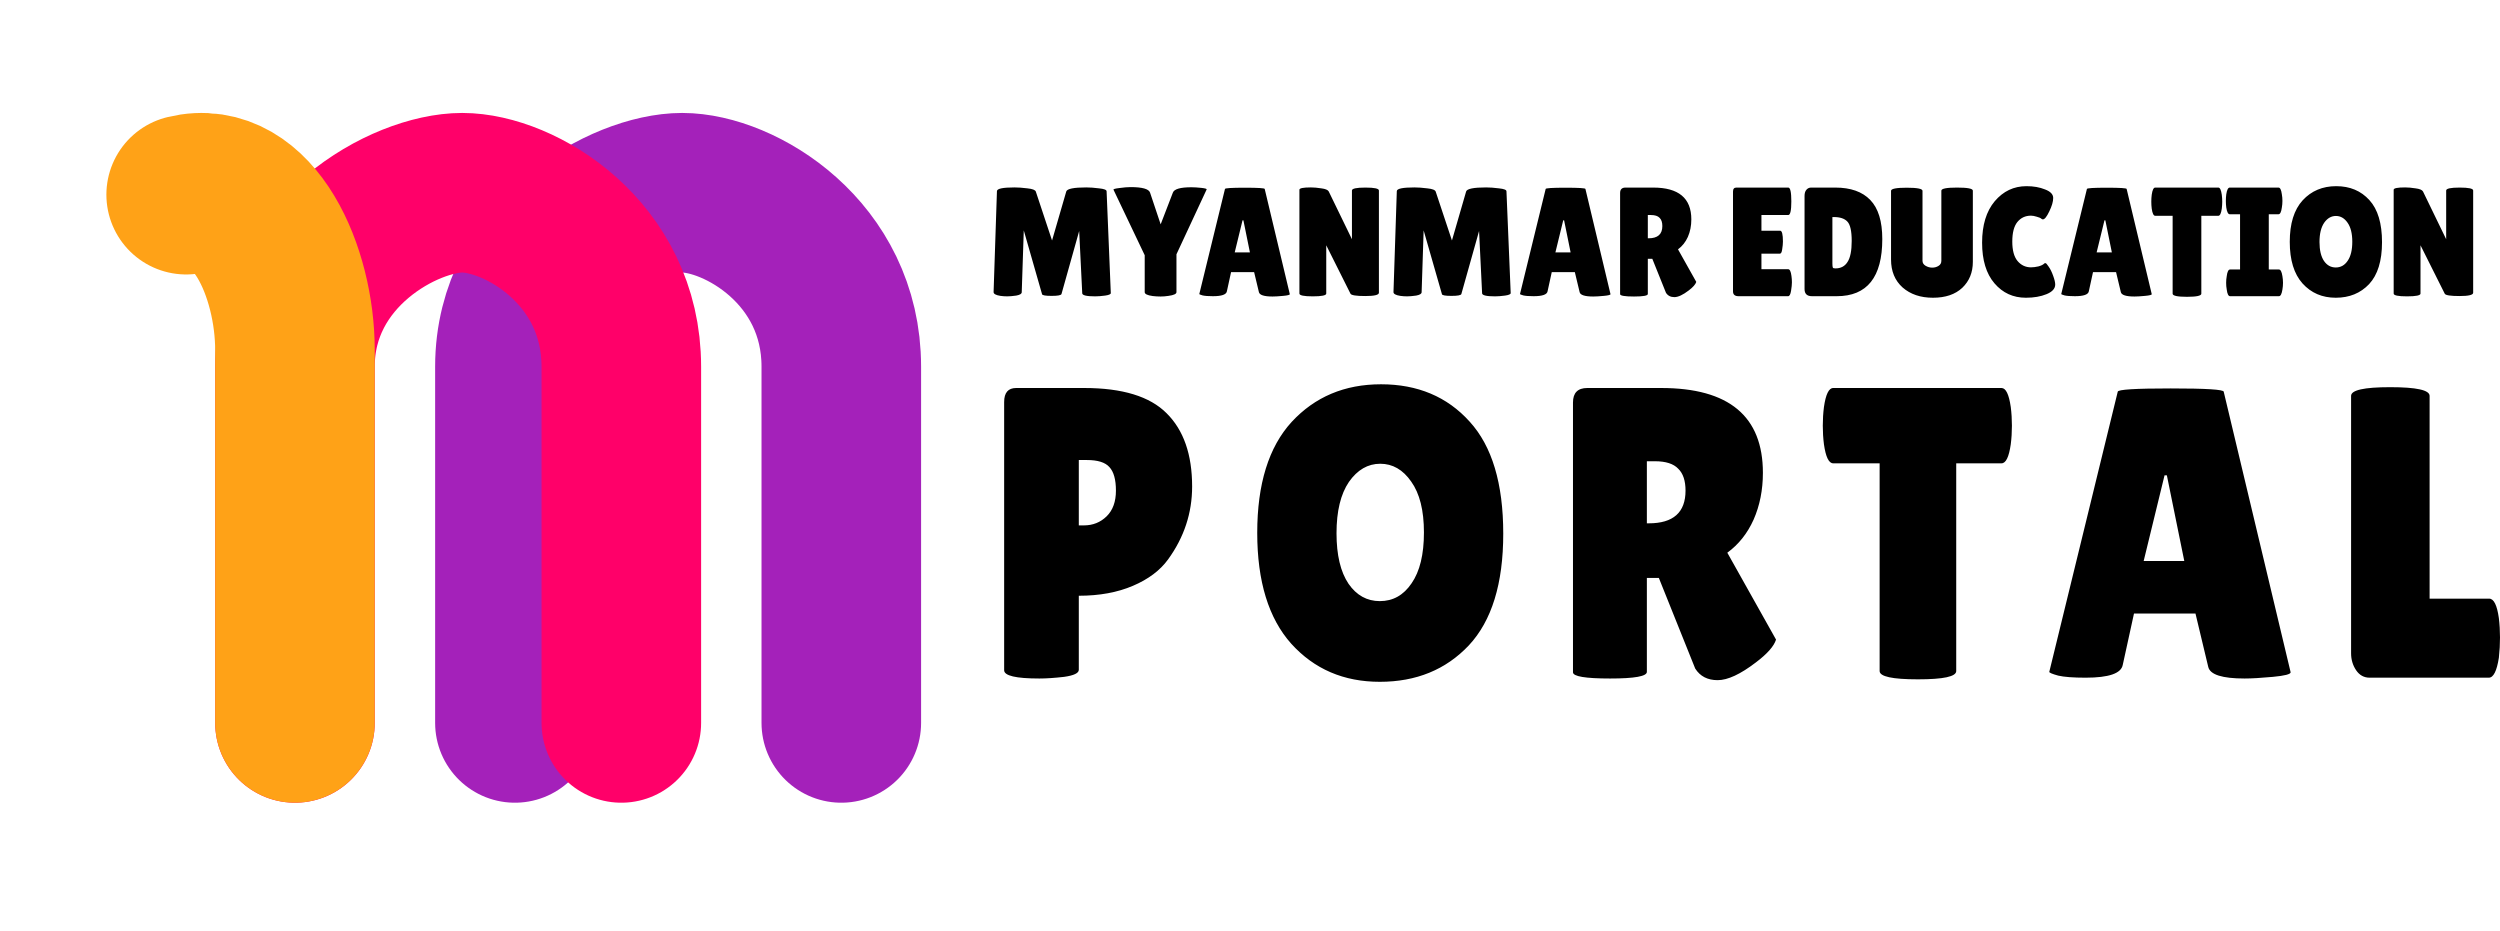 <svg width="94" height="35" viewBox="0 0 94 35" fill="none" xmlns="http://www.w3.org/2000/svg">
<path d="M41.177 11.143C40.854 11.143 40.692 11.104 40.692 11.026L40.577 8.686L39.912 11.055C39.897 11.102 39.774 11.125 39.541 11.125C39.308 11.125 39.188 11.104 39.181 11.061L38.494 8.663L38.417 10.991C38.414 11.049 38.345 11.09 38.21 11.114C38.076 11.133 37.963 11.143 37.872 11.143C37.785 11.143 37.699 11.137 37.616 11.125C37.441 11.098 37.356 11.049 37.359 10.979L37.485 7.187C37.485 7.093 37.707 7.047 38.15 7.047C38.281 7.047 38.441 7.058 38.63 7.082C38.819 7.101 38.925 7.142 38.947 7.204L39.557 9.042L40.092 7.198C40.125 7.097 40.376 7.047 40.844 7.047C40.979 7.047 41.139 7.058 41.324 7.082C41.514 7.101 41.608 7.138 41.608 7.193L41.766 11.02C41.766 11.063 41.695 11.094 41.553 11.114C41.412 11.133 41.286 11.143 41.177 11.143ZM44.099 7.245C44.146 7.109 44.379 7.041 44.797 7.041C44.902 7.041 45.026 7.049 45.168 7.064C45.313 7.08 45.38 7.099 45.37 7.123L44.235 9.561V10.985C44.235 11.051 44.135 11.098 43.935 11.125C43.833 11.141 43.733 11.149 43.635 11.149C43.537 11.149 43.439 11.143 43.341 11.131C43.141 11.104 43.041 11.055 43.041 10.985V9.596L41.868 7.134C41.854 7.111 41.928 7.089 42.092 7.07C42.255 7.047 42.394 7.035 42.506 7.035C42.954 7.035 43.199 7.105 43.243 7.245L43.641 8.435L44.099 7.245ZM47.848 11.149C47.532 11.149 47.361 11.094 47.335 10.985L47.155 10.232H46.288L46.13 10.956C46.108 11.076 45.934 11.137 45.606 11.137C45.432 11.137 45.303 11.127 45.219 11.108C45.136 11.084 45.094 11.067 45.094 11.055L46.059 7.105C46.059 7.074 46.308 7.058 46.806 7.058C47.304 7.058 47.553 7.074 47.553 7.105L48.497 11.061C48.497 11.088 48.413 11.11 48.246 11.125C48.079 11.141 47.946 11.149 47.848 11.149ZM46.425 9.491H46.997L46.752 8.284H46.719L46.425 9.491ZM51.847 11.008C51.847 11.09 51.676 11.131 51.334 11.131C50.993 11.131 50.807 11.102 50.778 11.043L49.867 9.223V11.038C49.867 11.108 49.698 11.143 49.36 11.143C49.026 11.143 48.858 11.108 48.858 11.038V7.134C48.858 7.076 49.002 7.047 49.289 7.047C49.402 7.047 49.533 7.058 49.682 7.082C49.835 7.101 49.928 7.14 49.96 7.198L50.833 8.995V7.163C50.833 7.089 51.002 7.053 51.34 7.053C51.678 7.053 51.847 7.089 51.847 7.163V11.008ZM56.213 11.143C55.889 11.143 55.727 11.104 55.727 11.026L55.613 8.686L54.947 11.055C54.933 11.102 54.809 11.125 54.576 11.125C54.344 11.125 54.224 11.104 54.217 11.061L53.529 8.663L53.453 10.991C53.449 11.049 53.38 11.09 53.246 11.114C53.111 11.133 52.998 11.143 52.907 11.143C52.82 11.143 52.735 11.137 52.651 11.125C52.477 11.098 52.391 11.049 52.395 10.979L52.52 7.187C52.52 7.093 52.742 7.047 53.186 7.047C53.317 7.047 53.477 7.058 53.666 7.082C53.855 7.101 53.96 7.142 53.982 7.204L54.593 9.042L55.127 7.198C55.16 7.097 55.411 7.047 55.88 7.047C56.014 7.047 56.174 7.058 56.36 7.082C56.549 7.101 56.643 7.138 56.643 7.193L56.802 11.02C56.802 11.063 56.731 11.094 56.589 11.114C56.447 11.133 56.322 11.143 56.213 11.143ZM59.906 11.149C59.59 11.149 59.419 11.094 59.394 10.985L59.214 10.232H58.346L58.188 10.956C58.166 11.076 57.992 11.137 57.665 11.137C57.49 11.137 57.361 11.127 57.277 11.108C57.194 11.084 57.152 11.067 57.152 11.055L58.117 7.105C58.117 7.074 58.366 7.058 58.864 7.058C59.363 7.058 59.612 7.074 59.612 7.105L60.555 11.061C60.555 11.088 60.472 11.11 60.304 11.125C60.137 11.141 60.004 11.149 59.906 11.149ZM58.483 9.491H59.055L58.81 8.284H58.777L58.483 9.491ZM61.958 11.055C61.958 11.117 61.785 11.149 61.44 11.149C61.091 11.149 60.916 11.119 60.916 11.061V7.257C60.916 7.121 60.984 7.053 61.118 7.053H62.16C63.116 7.053 63.594 7.451 63.594 8.249C63.594 8.49 63.551 8.71 63.464 8.908C63.376 9.102 63.253 9.258 63.093 9.375L63.78 10.6C63.751 10.693 63.656 10.8 63.496 10.921C63.278 11.088 63.098 11.172 62.956 11.172C62.815 11.172 62.709 11.117 62.64 11.008L62.127 9.731H61.958V11.055ZM61.958 8.085V8.96H61.986C62.331 8.96 62.504 8.807 62.504 8.5C62.504 8.359 62.469 8.256 62.4 8.19C62.334 8.12 62.225 8.085 62.073 8.085H61.958ZM66.934 8.675C67.003 8.675 67.038 8.811 67.038 9.083C67.038 9.165 67.028 9.262 67.01 9.375C66.996 9.484 66.967 9.538 66.923 9.538H66.23V10.122H67.234C67.296 10.122 67.338 10.207 67.359 10.378C67.37 10.452 67.376 10.532 67.376 10.617C67.376 10.699 67.365 10.806 67.343 10.938C67.321 11.071 67.285 11.137 67.234 11.137H65.369C65.231 11.137 65.161 11.076 65.161 10.956V7.204C65.161 7.103 65.203 7.053 65.287 7.053H67.239C67.316 7.053 67.354 7.226 67.354 7.572C67.354 7.914 67.316 8.085 67.239 8.085H66.23V8.675H66.934ZM67.851 10.868V7.368C67.851 7.27 67.873 7.194 67.917 7.14C67.964 7.082 68.024 7.053 68.097 7.053H69.007C69.585 7.053 70.024 7.208 70.322 7.519C70.624 7.83 70.774 8.321 70.774 8.99C70.774 10.421 70.204 11.137 69.062 11.137H68.129C67.944 11.137 67.851 11.047 67.851 10.868ZM68.898 8.161V9.906C68.898 9.987 68.904 10.04 68.915 10.063C68.925 10.083 68.958 10.092 69.013 10.092C69.213 10.092 69.364 10.013 69.465 9.853C69.571 9.694 69.624 9.429 69.624 9.06C69.624 8.686 69.569 8.443 69.46 8.33C69.355 8.218 69.186 8.161 68.953 8.161H68.898ZM72.995 7.169C72.995 7.091 73.192 7.053 73.584 7.053C73.981 7.053 74.179 7.091 74.179 7.169V9.847C74.179 10.244 74.046 10.569 73.781 10.822C73.515 11.071 73.148 11.195 72.679 11.195C72.213 11.195 71.834 11.067 71.539 10.81C71.248 10.549 71.103 10.199 71.103 9.76V7.175C71.103 7.097 71.299 7.058 71.692 7.058C72.088 7.058 72.286 7.097 72.286 7.175V9.806C72.286 9.884 72.324 9.947 72.401 9.993C72.481 10.04 72.564 10.063 72.652 10.063C72.739 10.063 72.817 10.042 72.886 9.999C72.959 9.956 72.995 9.892 72.995 9.806V7.169ZM76.196 7C76.462 7 76.694 7.041 76.894 7.123C77.098 7.2 77.2 7.307 77.2 7.443C77.2 7.58 77.151 7.749 77.052 7.951C76.958 8.149 76.878 8.249 76.812 8.249C76.794 8.249 76.772 8.239 76.747 8.219C76.725 8.196 76.671 8.173 76.583 8.149C76.5 8.122 76.427 8.109 76.365 8.109C76.154 8.109 75.984 8.188 75.853 8.348C75.725 8.507 75.662 8.752 75.662 9.083C75.662 9.41 75.727 9.653 75.858 9.812C75.993 9.972 76.162 10.052 76.365 10.052C76.449 10.052 76.542 10.04 76.643 10.017C76.749 9.989 76.823 9.952 76.867 9.906C76.874 9.898 76.889 9.894 76.911 9.894C76.933 9.894 76.972 9.939 77.031 10.028C77.092 10.114 77.149 10.229 77.2 10.373C77.251 10.512 77.276 10.621 77.276 10.699C77.276 10.851 77.167 10.972 76.949 11.061C76.731 11.15 76.472 11.195 76.174 11.195C75.694 11.195 75.3 11.014 74.991 10.652C74.682 10.291 74.527 9.781 74.527 9.124C74.527 8.463 74.686 7.943 75.002 7.566C75.322 7.189 75.72 7 76.196 7ZM80.257 11.149C79.941 11.149 79.77 11.094 79.744 10.985L79.564 10.232H78.697L78.539 10.956C78.517 11.076 78.343 11.137 78.015 11.137C77.841 11.137 77.712 11.127 77.628 11.108C77.544 11.084 77.503 11.067 77.503 11.055L78.468 7.105C78.468 7.074 78.717 7.058 79.215 7.058C79.713 7.058 79.962 7.074 79.962 7.105L80.906 11.061C80.906 11.088 80.822 11.11 80.655 11.125C80.488 11.141 80.355 11.149 80.257 11.149ZM78.833 9.491H79.406L79.161 8.284H79.128L78.833 9.491ZM82.77 11.043C82.77 11.121 82.59 11.16 82.23 11.16C81.871 11.16 81.691 11.121 81.691 11.043V8.114H81.036C80.974 8.114 80.931 8.025 80.905 7.846C80.894 7.76 80.889 7.673 80.889 7.583C80.889 7.494 80.894 7.406 80.905 7.321C80.931 7.142 80.974 7.053 81.036 7.053H83.409C83.47 7.053 83.514 7.142 83.539 7.321C83.55 7.406 83.556 7.494 83.556 7.583C83.556 7.673 83.55 7.76 83.539 7.846C83.514 8.025 83.47 8.114 83.409 8.114H82.77V11.043ZM84.226 10.133V8.056H83.839C83.777 8.056 83.734 7.972 83.708 7.805C83.697 7.723 83.692 7.64 83.692 7.554C83.692 7.469 83.697 7.385 83.708 7.303C83.734 7.136 83.777 7.053 83.839 7.053H85.672C85.733 7.053 85.775 7.136 85.797 7.303C85.812 7.385 85.819 7.469 85.819 7.554C85.819 7.64 85.812 7.723 85.797 7.805C85.775 7.972 85.733 8.056 85.672 8.056H85.306V10.133H85.688C85.75 10.133 85.793 10.217 85.819 10.384C85.833 10.466 85.841 10.549 85.841 10.635C85.841 10.721 85.833 10.804 85.819 10.886C85.793 11.053 85.75 11.137 85.688 11.137H83.85C83.788 11.137 83.746 11.053 83.725 10.886C83.71 10.804 83.703 10.721 83.703 10.635C83.703 10.549 83.71 10.466 83.725 10.384C83.746 10.217 83.788 10.133 83.85 10.133H84.226ZM87.824 11.195C87.315 11.195 86.899 11.016 86.575 10.658C86.255 10.3 86.095 9.779 86.095 9.095C86.095 8.406 86.257 7.885 86.581 7.531C86.908 7.177 87.328 7 87.841 7C88.357 7 88.773 7.175 89.09 7.525C89.406 7.871 89.564 8.398 89.564 9.106C89.564 9.81 89.402 10.335 89.079 10.682C88.755 11.024 88.337 11.195 87.824 11.195ZM87.83 8.12C87.655 8.12 87.508 8.206 87.388 8.377C87.272 8.548 87.213 8.789 87.213 9.1C87.213 9.408 87.27 9.645 87.382 9.812C87.495 9.976 87.642 10.057 87.824 10.057C88.01 10.057 88.159 9.974 88.272 9.806C88.388 9.639 88.446 9.4 88.446 9.089C88.446 8.778 88.386 8.538 88.266 8.371C88.15 8.204 88.004 8.12 87.83 8.12ZM92.991 11.008C92.991 11.09 92.82 11.131 92.478 11.131C92.136 11.131 91.951 11.102 91.922 11.043L91.011 9.223V11.038C91.011 11.108 90.842 11.143 90.504 11.143C90.169 11.143 90.002 11.108 90.002 11.038V7.134C90.002 7.076 90.146 7.047 90.433 7.047C90.546 7.047 90.676 7.058 90.826 7.082C90.978 7.101 91.071 7.14 91.104 7.198L91.976 8.995V7.163C91.976 7.089 92.145 7.053 92.484 7.053C92.822 7.053 92.991 7.089 92.991 7.163V11.008Z" fill="black"/>
<path d="M39.079 25.512C38.197 25.512 37.756 25.408 37.756 25.201V15.118C37.756 14.765 37.906 14.589 38.207 14.589H40.766C42.201 14.589 43.234 14.905 43.864 15.538C44.504 16.171 44.824 17.089 44.824 18.292C44.824 19.288 44.523 20.201 43.922 21.031C43.622 21.446 43.181 21.778 42.599 22.026C42.017 22.276 41.338 22.4 40.563 22.4V25.185C40.563 25.309 40.379 25.398 40.01 25.45C39.651 25.491 39.341 25.512 39.079 25.512ZM40.563 17.297V19.755H40.752C41.091 19.755 41.377 19.641 41.61 19.413C41.843 19.184 41.959 18.863 41.959 18.448C41.959 18.033 41.877 17.737 41.712 17.561C41.556 17.385 41.275 17.297 40.868 17.297H40.563ZM51.882 25.636C50.525 25.636 49.415 25.159 48.552 24.205C47.699 23.251 47.272 21.86 47.272 20.035C47.272 18.199 47.703 16.809 48.566 15.865C49.439 14.921 50.559 14.449 51.926 14.449C53.303 14.449 54.413 14.916 55.256 15.85C56.1 16.773 56.522 18.178 56.522 20.066C56.522 21.944 56.09 23.344 55.227 24.267C54.364 25.18 53.249 25.636 51.882 25.636ZM51.897 17.437C51.431 17.437 51.039 17.665 50.719 18.121C50.409 18.578 50.253 19.221 50.253 20.05C50.253 20.87 50.404 21.503 50.704 21.949C51.005 22.384 51.398 22.602 51.882 22.602C52.377 22.602 52.774 22.379 53.075 21.933C53.385 21.487 53.54 20.849 53.54 20.019C53.54 19.19 53.38 18.552 53.06 18.106C52.75 17.66 52.362 17.437 51.897 17.437ZM61.922 25.263C61.922 25.429 61.461 25.512 60.54 25.512C59.609 25.512 59.144 25.434 59.144 25.278V15.134C59.144 14.771 59.323 14.589 59.682 14.589H62.46C65.01 14.589 66.285 15.652 66.285 17.779C66.285 18.422 66.168 19.008 65.936 19.537C65.703 20.056 65.373 20.471 64.947 20.782L66.779 24.049C66.701 24.298 66.45 24.583 66.023 24.905C65.441 25.351 64.961 25.574 64.583 25.574C64.205 25.574 63.924 25.429 63.74 25.138L62.373 21.731H61.922V25.263ZM61.922 17.343V19.677H61.994C62.915 19.677 63.376 19.267 63.376 18.448C63.376 18.075 63.284 17.799 63.1 17.623C62.925 17.437 62.634 17.343 62.227 17.343H61.922ZM73.554 25.232C73.554 25.439 73.074 25.543 72.114 25.543C71.154 25.543 70.674 25.439 70.674 25.232V17.421H68.929C68.764 17.421 68.648 17.183 68.58 16.705C68.551 16.477 68.537 16.244 68.537 16.005C68.537 15.767 68.551 15.533 68.58 15.305C68.648 14.828 68.764 14.589 68.929 14.589H75.256C75.421 14.589 75.537 14.828 75.605 15.305C75.634 15.533 75.648 15.767 75.648 16.005C75.648 16.244 75.634 16.477 75.605 16.705C75.537 17.183 75.421 17.421 75.256 17.421H73.554V25.232ZM84.397 25.512C83.554 25.512 83.098 25.367 83.03 25.076L82.55 23.069H80.238L79.816 24.998C79.758 25.32 79.293 25.481 78.42 25.481C77.955 25.481 77.61 25.455 77.388 25.403C77.164 25.341 77.053 25.294 77.053 25.263L79.627 14.729C79.627 14.646 80.291 14.605 81.62 14.605C82.948 14.605 83.612 14.646 83.612 14.729L86.128 25.278C86.128 25.351 85.905 25.408 85.459 25.45C85.013 25.491 84.659 25.512 84.397 25.512ZM80.602 21.093H82.129L81.474 17.872H81.387L80.602 21.093ZM88.401 24.563V14.885C88.401 14.667 88.891 14.558 89.87 14.558C90.859 14.558 91.353 14.667 91.353 14.885V22.509H93.593C93.767 22.509 93.889 22.753 93.957 23.24C93.986 23.479 94 23.723 94 23.971C94 24.22 93.986 24.474 93.957 24.734C93.879 25.232 93.753 25.481 93.578 25.481H89.099C88.886 25.481 88.716 25.387 88.59 25.201C88.464 25.014 88.401 24.801 88.401 24.563Z" fill="black"/>
<path d="M19.361 27.182C19.361 27.182 19.362 18.089 19.361 13.787C19.361 9.486 23.503 7.247 25.65 7.247C27.798 7.247 31.633 9.48 31.633 13.787C31.633 18.096 31.633 27.182 31.633 27.182" stroke="#A421BA" stroke-width="6" stroke-linecap="round"/>
<g filter="url(#filter0_d_744_2575)">
<path d="M7.091 27.182C7.091 27.182 7.091 18.089 7.091 13.787C7.09 9.486 11.232 7.247 13.38 7.247C15.527 7.247 19.362 9.48 19.362 13.787C19.362 18.096 19.362 27.182 19.362 27.182" stroke="#FF0069" stroke-width="6" stroke-linecap="round"/>
</g>
<g filter="url(#filter1_d_744_2575)">
<path d="M7.09 27.182V13.155C7.09 10.238 5.545 6.692 3 7.32" stroke="#FFA217" stroke-width="6" stroke-linecap="round"/>
</g>
<defs>
<filter id="filter0_d_744_2575" x="4.091" y="0.247" width="26.271" height="33.935" filterUnits="userSpaceOnUse" color-interpolation-filters="sRGB">
<feFlood flood-opacity="0" result="BackgroundImageFix"/>
<feColorMatrix in="SourceAlpha" type="matrix" values="0 0 0 0 0 0 0 0 0 0 0 0 0 0 0 0 0 0 127 0" result="hardAlpha"/>
<feOffset dx="4"/>
<feGaussianBlur stdDeviation="2"/>
<feComposite in2="hardAlpha" operator="out"/>
<feColorMatrix type="matrix" values="0 0 0 0 0 0 0 0 0 0 0 0 0 0 0 0 0 0 0.25 0"/>
<feBlend mode="normal" in2="BackgroundImageFix" result="effect1_dropShadow_744_2575"/>
<feBlend mode="normal" in="SourceGraphic" in2="effect1_dropShadow_744_2575" result="shape"/>
</filter>
<filter id="filter1_d_744_2575" x="-0" y="0.239" width="18.091" height="33.943" filterUnits="userSpaceOnUse" color-interpolation-filters="sRGB">
<feFlood flood-opacity="0" result="BackgroundImageFix"/>
<feColorMatrix in="SourceAlpha" type="matrix" values="0 0 0 0 0 0 0 0 0 0 0 0 0 0 0 0 0 0 127 0" result="hardAlpha"/>
<feOffset dx="4"/>
<feGaussianBlur stdDeviation="2"/>
<feComposite in2="hardAlpha" operator="out"/>
<feColorMatrix type="matrix" values="0 0 0 0 0 0 0 0 0 0 0 0 0 0 0 0 0 0 0.25 0"/>
<feBlend mode="normal" in2="BackgroundImageFix" result="effect1_dropShadow_744_2575"/>
<feBlend mode="normal" in="SourceGraphic" in2="effect1_dropShadow_744_2575" result="shape"/>
</filter>
</defs>
</svg>
